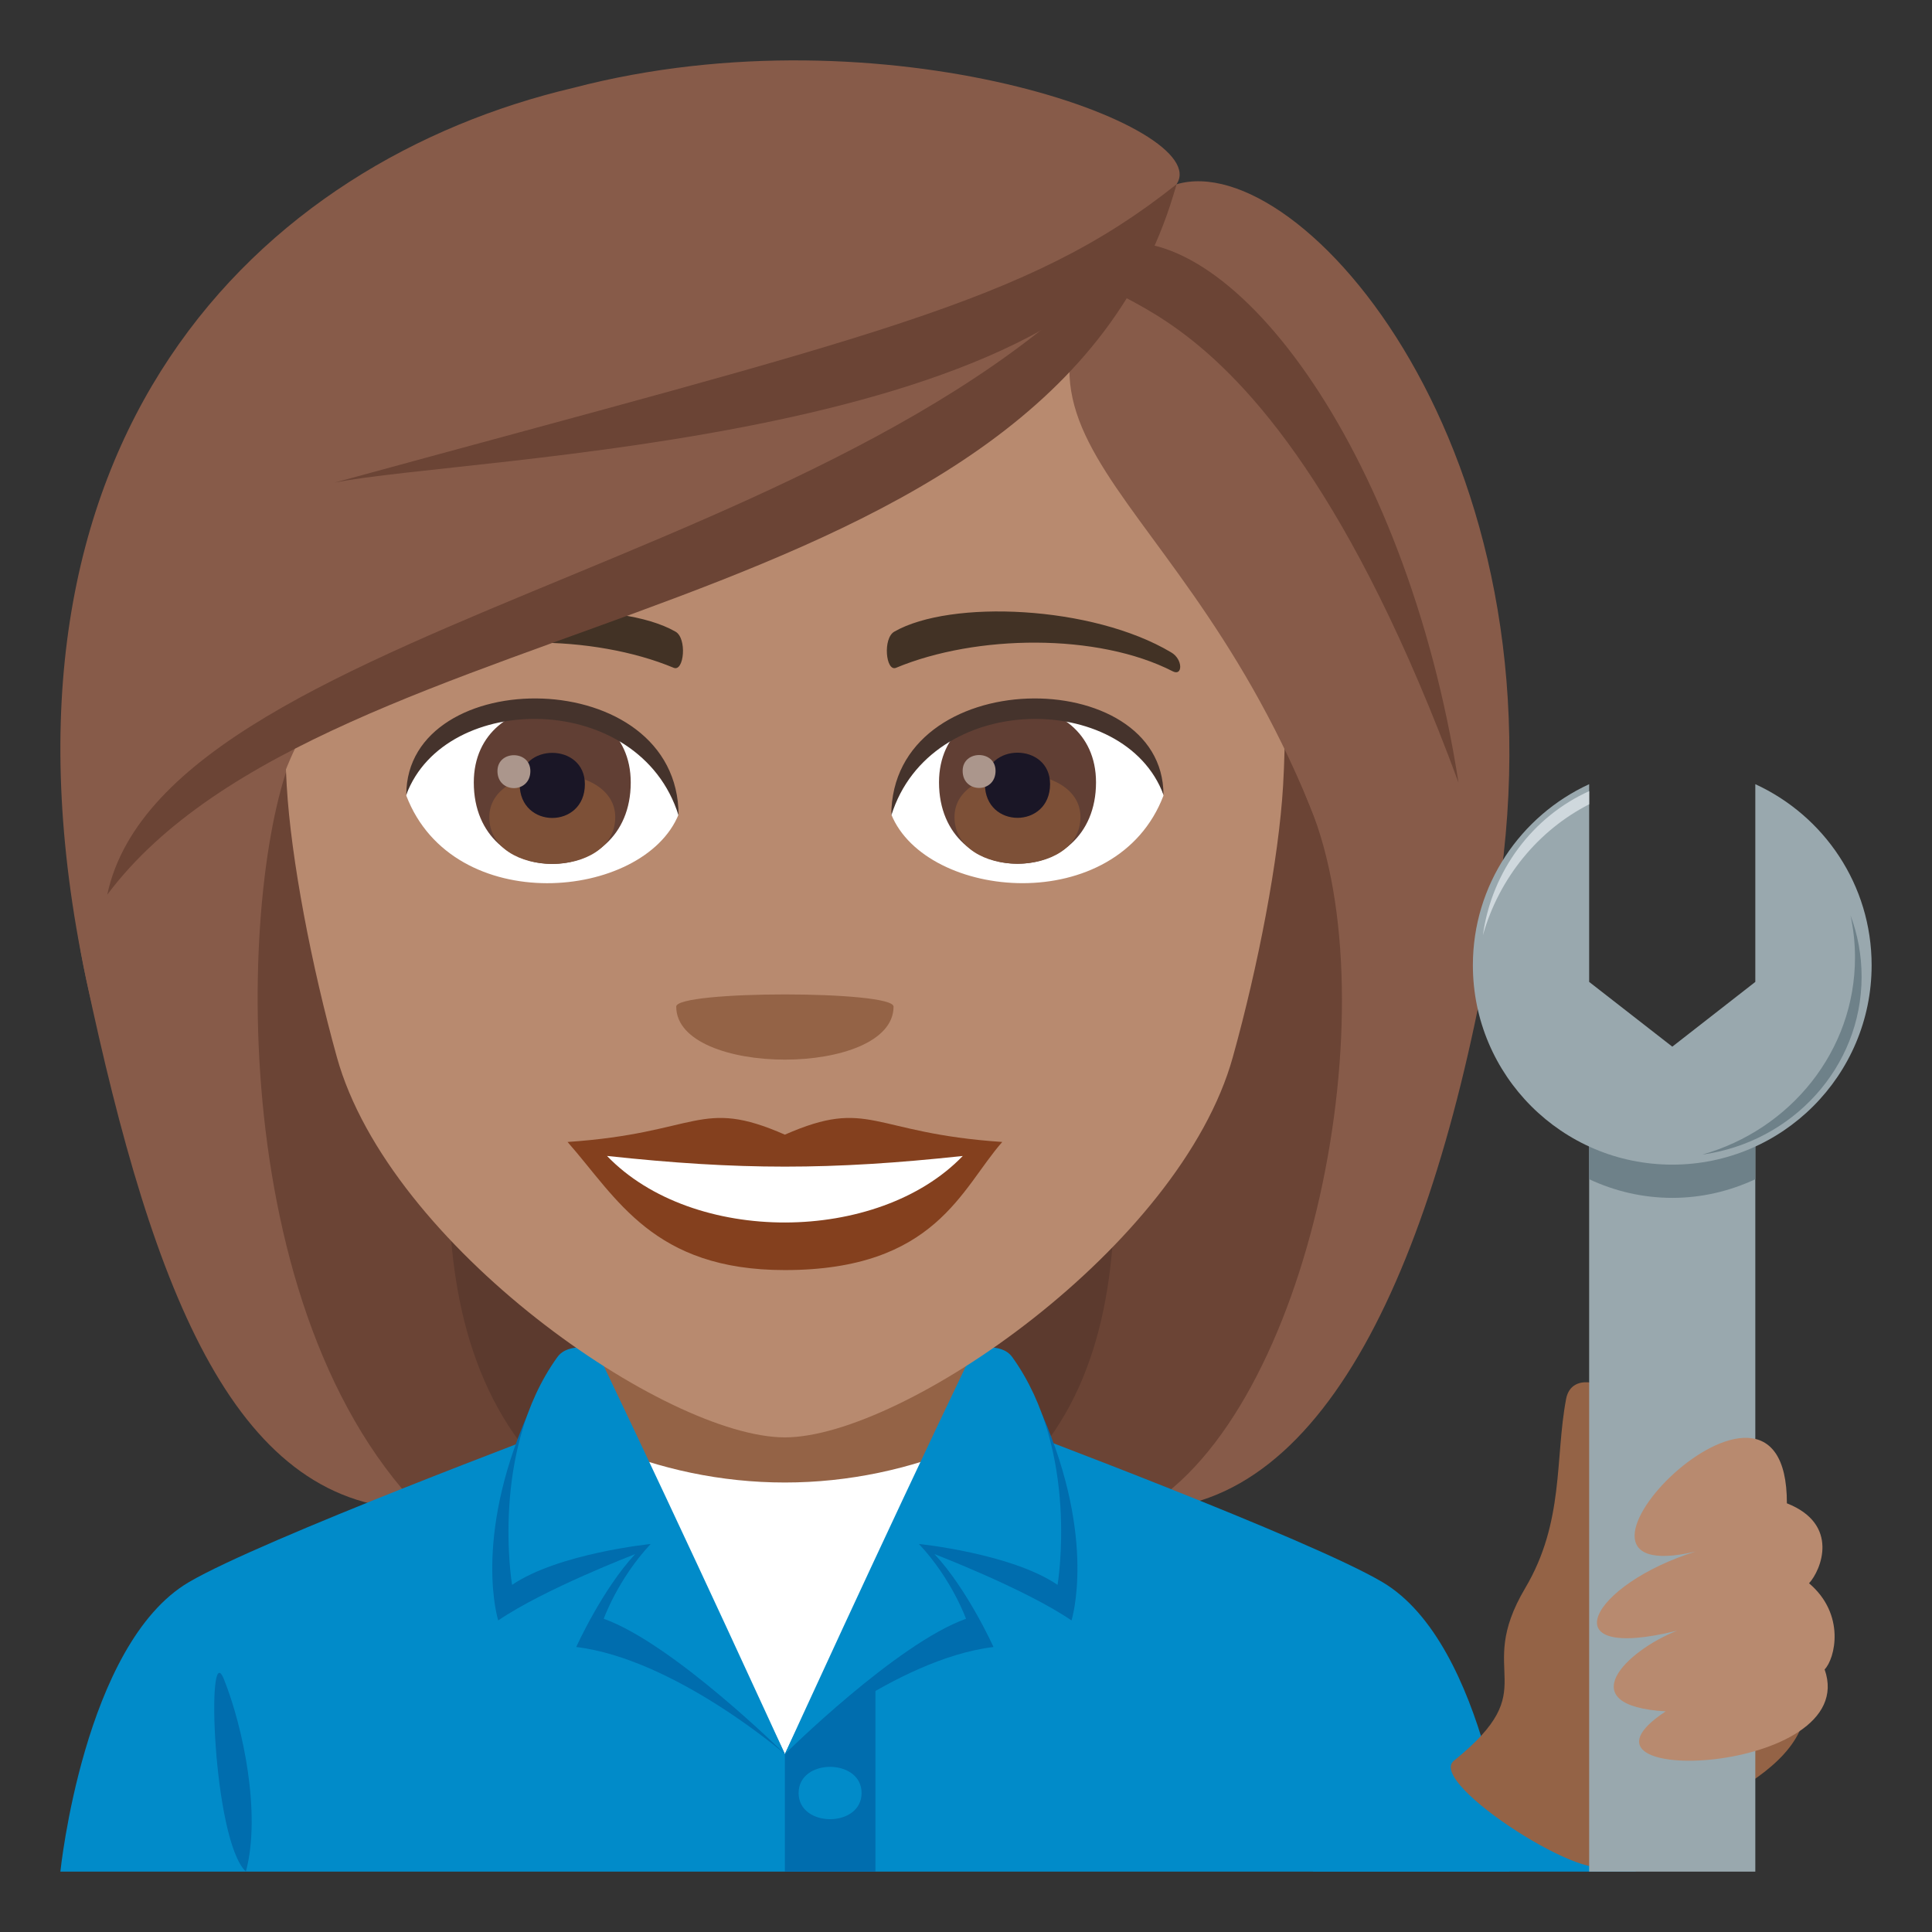 <?xml version="1.0" encoding="utf-8"?>
<!-- Generator: Adobe Illustrator 19.0.0, SVG Export Plug-In . SVG Version: 6.00 Build 0)  -->
<svg version="1.1" id="Layer_1" xmlns="http://www.w3.org/2000/svg" xmlns:xlink="http://www.w3.org/1999/xlink" x="0px" y="0px"
	 width="64px" height="64px" viewBox="0 0 64 64" enable-background="new 0 0 64 64" xml:space="preserve">
<rect x="0" y="0" width="64" height="64" fill="#333333" stroke="none"/>
<path fill="#5C3A2E" d="M13.076,13.402C4.363,50.8,5.16,49.999,23.502,49.999C13.352,42.898,32.795,12.893,13.076,13.402z"/>
<path fill="#6B4435" d="M9.934,12.823c-6.359,28.413-0.873,35.709,3.998,37.176h5.582C6.453,40.797,26.869,12.265,9.934,12.823z"/>
<path fill="#5C3A2E" d="M38.709,13.401c8.713,37.396,7.914,36.596-10.426,36.596C37.617,44.299,18.99,12.892,38.709,13.401z"/>
<path fill="#6B4435" d="M41.85,12.822c9.295,25.85-0.02,35.979-3.998,37.175h-5.58C45.334,41.547,24.918,12.263,41.85,12.822z"/>
<path fill="#875B49" d="M43.397,26.713c2.691,6.571,0.029,20.058-5.545,23.286c6.178,0,9.939-8.55,11.773-20.311
	C51.918,14.994,38.602,14.986,43.397,26.713z"/>
<path fill="#875B49" d="M2.85,32.415c2.25,10.614,5.02,17.584,11.082,17.584C7.172,43,7.967,28.238,9.889,24.565
	C19.682,18.738-0.957,14.463,2.85,32.415z"/>
<path fill="#018BC9" d="M6.254,52.412c2.402-1.413,12.365-5.147,12.365-5.147h14.84c0,0,9.953,3.727,12.338,5.146
	C49.27,54.467,50,62,50,62H2C2,62,2.774,54.46,6.254,52.412"/>
<rect x="19.301" y="43.781" fill="#946346" width="13.399" height="7.186"/>
<path fill="#006DAE" d="M8.145,62c0.512-1.899-0.09-4.786-0.728-6.375C6.824,54.144,7.047,60.954,8.145,62"/>
<rect x="26" y="54.992" fill="#006DAE" width="3" height="7.008"/>
<path fill="#018BC9" d="M28.541,59.396c0,1.156-2.086,1.156-2.086,0C26.455,58.24,28.541,58.24,28.541,59.396z"/>
<path fill="#FFFFFF" d="M32,47.884c-1.842,0.778-3.881,1.226-6,1.226c-2.123,0-4.162-0.447-6-1.227l6,10.224L32,47.884z"/>
<g>
	<path fill="#006DAE" d="M17.475,46.861c-1.818,4.161-0.971,6.818-0.971,6.818c1.529-1.044,4.537-2.196,4.537-2.198
		c-1.088,1.166-1.953,3.078-1.953,3.078C22.354,54.955,26,58.105,26,58.105S20.926,47.029,17.475,46.861z"/>
	<path fill="#018BC9" d="M19.744,44.711c0,0-0.896-0.281-1.281,0.245c-2.248,3.125-1.5,7.545-1.5,7.545
		c1.533-1.044,4.592-1.354,4.592-1.355C20.465,52.311,20,53.624,20,53.624c2.307,0.825,6,4.481,6,4.481S22.916,51.343,19.744,44.711
		z"/>
</g>
<g>
	<path fill="#006DAE" d="M34.524,46.861c1.816,4.161,0.971,6.818,0.971,6.818c-1.529-1.044-4.539-2.196-4.539-2.198
		c1.092,1.166,1.955,3.078,1.955,3.078C29.643,54.955,26,58.105,26,58.105S31.072,47.029,34.524,46.861z"/>
	<path fill="#018BC9" d="M32.256,44.711c0,0,0.895-0.281,1.277,0.245c2.248,3.125,1.5,7.545,1.5,7.545
		c-1.531-1.044-4.59-1.354-4.592-1.355C31.533,52.311,32,53.624,32,53.624c-2.309,0.825-6,4.481-6,4.481S29.08,51.343,32.256,44.711
		z"/>
</g>
<path fill="#B88A6F" d="M26,4.415c-11.609,0-17.201,9.455-16.502,21.611c0.143,2.443,0.822,5.969,1.66,8.988
	C12.9,41.293,22.088,47.615,26,47.615c3.91,0,13.1-6.322,14.84-12.601c0.84-3.02,1.52-6.545,1.664-8.988
	C43.201,13.87,37.611,4.415,26,4.415z"/>
<path fill="#84401E" d="M26,37.587c-2.822-1.24-2.844-0.05-7.199,0.242c1.635,1.857,2.838,4.244,7.197,4.244
	c5.004,0,5.85-2.711,7.203-4.244C28.842,37.537,28.822,36.347,26,37.587z"/>
<path fill="#FFFFFF" d="M20.108,38.292c2.844,2.959,8.976,2.92,11.785,0.001C27.514,38.764,24.488,38.764,20.108,38.292z"/>
<path fill="#423225" d="M38.795,21.61c-2.617-1.56-7.309-1.75-9.166-0.688c-0.392,0.214-0.287,1.341,0.053,1.2
	c2.648-1.104,6.682-1.158,9.168,0.117C39.184,22.409,39.19,21.837,38.795,21.61z"/>
<path fill="#423225" d="M13.207,21.61c2.615-1.56,7.307-1.75,9.166-0.688c0.393,0.214,0.289,1.341-0.055,1.2
	c-2.648-1.104-6.68-1.159-9.166,0.117C12.818,22.409,12.811,21.837,13.207,21.61z"/>
<path fill="#946346" d="M29.6,33.345c0,2.342-7.199,2.342-7.199,0C22.4,32.807,29.6,32.807,29.6,33.345z"/>
<g>
	<path fill="#FFFFFF" d="M38.541,26.357c-1.551,4.06-7.861,3.464-9.016,0.623C30.4,22.415,37.688,22.024,38.541,26.357z"/>
	<g>
		<path fill="#613F34" d="M31.106,25.916c0,3.596,5.201,3.596,5.201,0C36.307,22.578,31.106,22.578,31.106,25.916z"/>
		<path fill="#7D5037" d="M31.619,27.065c0,2.063,4.172,2.063,4.172,0C35.791,25.152,31.619,25.152,31.619,27.065z"/>
		<path fill="#1A1626" d="M32.627,25.973c0,1.492,2.158,1.492,2.158,0C34.785,24.587,32.627,24.587,32.627,25.973z"/>
		<path fill="#AB968C" d="M31.889,25.536c0,0.754,1.09,0.754,1.09,0C32.979,24.837,31.889,24.837,31.889,25.536z"/>
	</g>
	<path fill="#45332C" d="M38.541,26.326c0-4.361-9.016-4.361-9.016,0.69C30.811,22.871,37.254,22.871,38.541,26.326z"/>
</g>
<g>
	<path fill="#FFFFFF" d="M13.459,26.357c1.553,4.06,7.863,3.466,9.02,0.623C21.602,22.415,14.315,22.024,13.459,26.357z"/>
	<g>
		<path fill="#613F34" d="M15.695,25.921c0,3.596,5.199,3.596,5.199,0C20.895,22.584,15.695,22.584,15.695,25.921z"/>
		<path fill="#7D5037" d="M16.209,27.071c0,2.063,4.172,2.063,4.172,0C20.381,25.158,16.209,25.158,16.209,27.071z"/>
		<path fill="#1A1626" d="M17.215,25.977c0,1.492,2.16,1.492,2.16,0C19.375,24.593,17.215,24.593,17.215,25.977z"/>
		<path fill="#AB968C" d="M16.479,25.542c0,0.754,1.09,0.754,1.09,0C17.568,24.842,16.479,24.842,16.479,25.542z"/>
	</g>
	<path fill="#45332C" d="M13.459,26.326c0-4.361,9.02-4.361,9.02,0.689C21.191,22.87,14.748,22.87,13.459,26.326z"/>
</g>
<path fill="#875B49" d="M38.973,6.105c-8.141,8.342-0.371,8.881,4.424,20.607c2.691,6.571,4.395,14.736,6.229,2.976
	C51.918,14.994,43.109,4.878,38.973,6.105z"/>
<path fill="#875B49" d="M18.99,2.911C8.666,5.341-0.957,14.463,2.85,32.415c2.25,10.614,5.117-4.177,7.039-7.85
	c9.793-5.827,26.539-10.24,29.084-18.46C40.264,4.209,29.32,0.205,18.99,2.911z"/>
<path fill="#6B4435" d="M11.08,15.988c4.365-0.885,25.25-1.302,27.893-9.883C34.037,10.039,28.924,11.11,11.08,15.988z"/>
<path fill="#6B4435" d="M3.553,29.637c7.324-9.774,31.316-8.695,35.42-23.531C31.006,18.557,5.555,20.241,3.553,29.637z"/>
<path fill="#6B4435" d="M36.559,8.14c-1.891,2.977,4.678-1.398,11.756,17.785C46.57,14.71,40.588,6.987,36.559,8.14z"/>
<path fill="#018BC9" d="M54.178,62H43.49c0,0,2.777-4.175,4.502-4.109C56.889,58.226,54.178,62,54.178,62z"/>
<path fill="#946346" d="M51.879,46.344c0.277-1.473,3.281,0.239,2.133,2.165c-0.465,0.778,6.137,7.053,5.732,8.484
	c-0.725,2.576-6.104,3.71-6.463,4.691c-0.361,0.98-6.051-2.607-5.119-3.358c3.059-2.464,0.633-2.803,2.363-5.719
	C51.824,50.415,51.506,48.315,51.879,46.344z"/>
<rect x="52.643" y="35.581" fill="#99A8AE" width="5.504" height="26.419"/>
<path fill="#6E8189" d="M52.643,39.063c0.838,0.392,1.768,0.618,2.754,0.618c0.984,0,1.914-0.227,2.75-0.618v-2.781h-5.504V39.063z"
	/>
<path fill="#99A8AE" d="M58.147,25.977v6.55l-2.75,2.145l-2.754-2.145v-6.55c-2.271,1.044-3.852,3.333-3.852,5.998
	c0,3.648,2.957,6.605,6.605,6.605c3.646,0,6.604-2.957,6.604-6.605C62,29.31,60.42,27.021,58.147,25.977z"/>
<path fill="#6E8189" d="M61.449,31.718c0-0.477-0.051-0.945-0.148-1.394c0.238,0.633,0.367,1.317,0.367,2.031
	c0,3.001-2.295,5.483-5.281,5.893C59.309,37.424,61.449,34.813,61.449,31.718z"/>
<path fill="#CFD8DD" d="M52.643,26.208c-1.859,0.838-3.225,2.628-3.521,4.775c0.539-1.903,1.83-3.476,3.521-4.34V26.208z"/>
<path fill="#B88A6F" d="M59.193,49.799c1.762,0.693,1.133,2.217,0.734,2.649c1.221,1.035,0.861,2.5,0.516,2.854
	c1.242,3.505-9.172,3.958-5.264,1.389c-3.162-0.185-1.318-2.007,0.379-2.673c-4.307,1.066-2.846-1.545,0.611-2.621
	C50.256,52.788,59.203,43.605,59.193,49.799z"/>
</svg>
